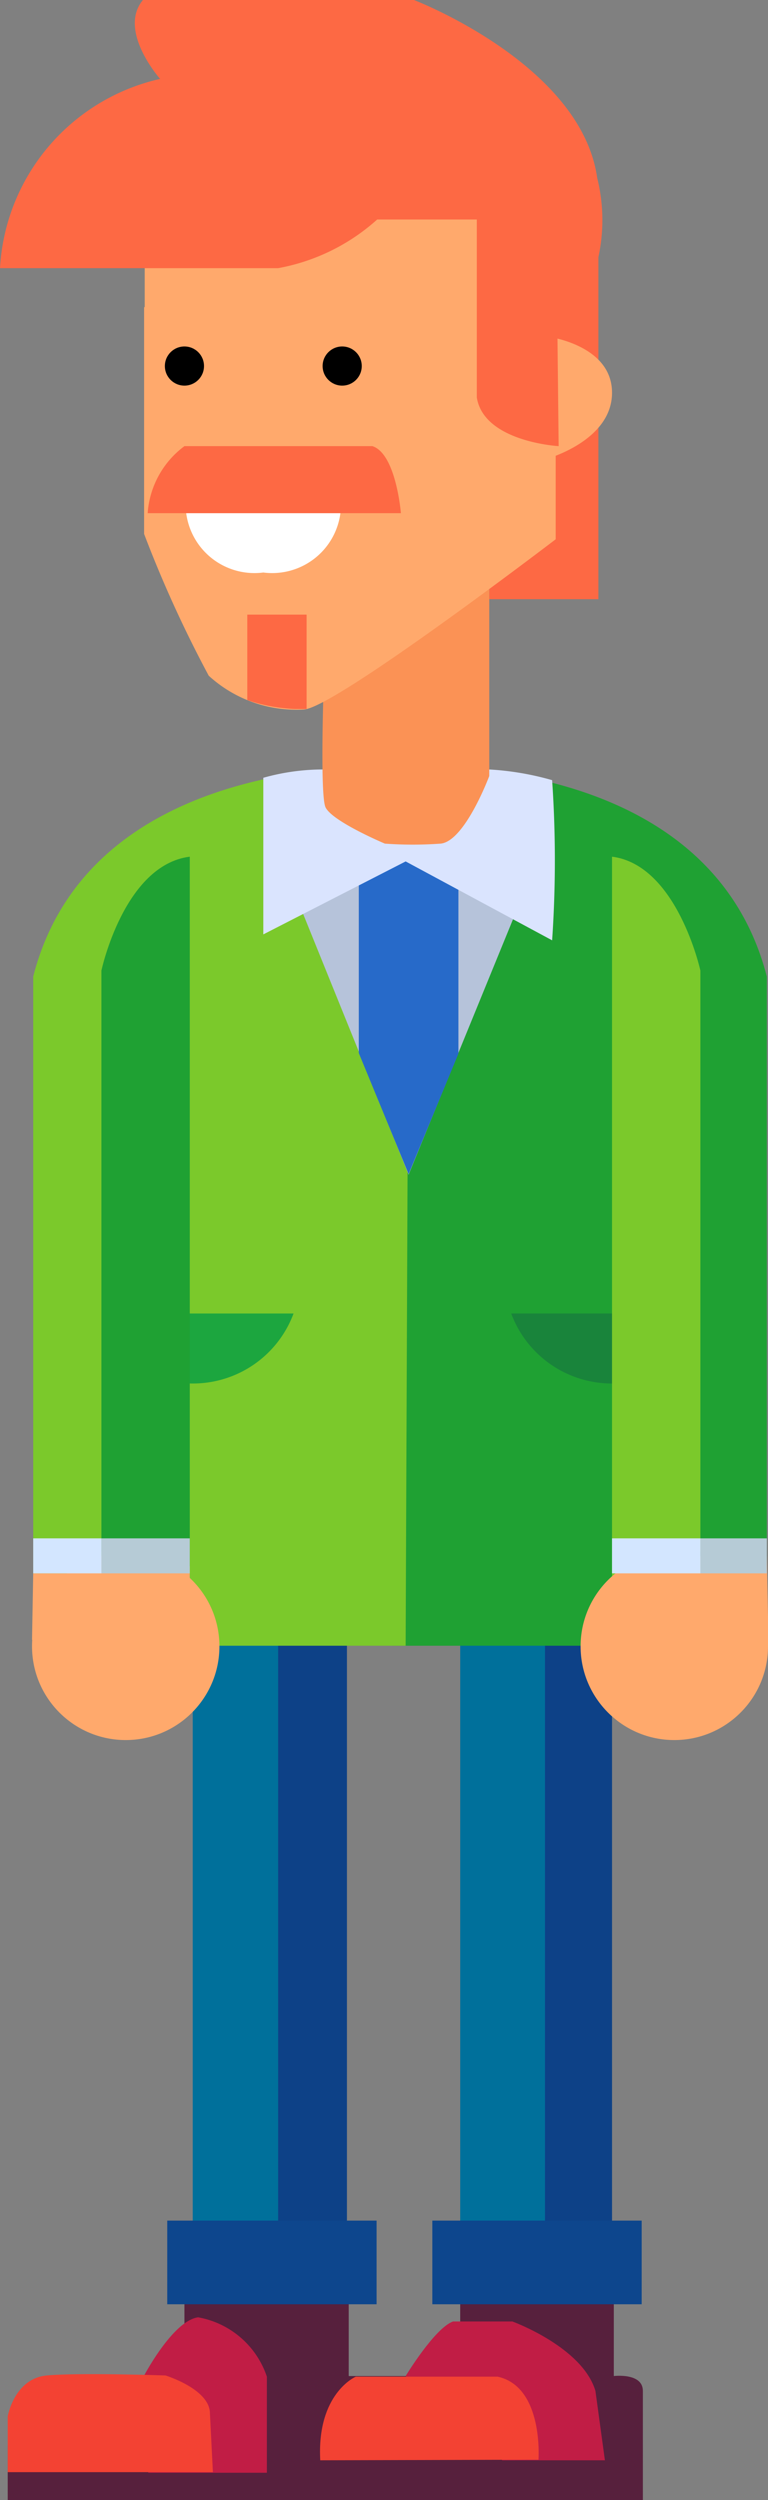 <svg id="_3" data-name=" 3" xmlns="http://www.w3.org/2000/svg" viewBox="0 0 12.95 42.14"><rect x="0" y="0" width="12.95" height="42.14" fill="#808080" stroke="none"/><defs><style>.cls-1{fill:#57203d;}.cls-2{fill:#c11d45;}.cls-3{fill:#f34233;}.cls-4{fill:#00709b;}.cls-5{fill:#0d4187;}.cls-6{fill:#0d468d;}.cls-7{fill:#fd6944;}.cls-8{fill:#1fa133;}.cls-9{fill:#7bc92b;}.cls-10{fill:#19843b;}.cls-11{fill:#1ca63f;}.cls-12{fill:#b6c3da;}.cls-13{fill:#276ac9;}.cls-14{fill:#dae4fe;}.cls-15{fill:#fb9255;}.cls-16{fill:#ffa96c;}.cls-17{fill:#fff;}.cls-18{fill:#d3e6ff;}.cls-19{fill:#b6cbd6;}</style></defs><title>customer2</title><polygon class="cls-1" points="10.35 40.05 10.35 38.29 7.76 38.29 7.76 39.44 9.88 40.52 10.35 40.52 10.35 40.05"/><polygon class="cls-1" points="5.88 40.39 5.88 38.63 3.11 38.63 3.11 39.78 5.38 40.85 5.88 40.85 5.88 40.39"/><path class="cls-1" d="M11,40.78v1.84H.29V41.7l4.05-1.17h6.17S11,40.47,11,40.78Z" transform="translate(-0.16 -0.48)"/><path class="cls-2" d="M10.36,41.95H8.63L7,40.53s.49-.81.8-.92h1s1.18.43,1.4,1.17Z" transform="translate(-0.16 -0.48)"/><path class="cls-3" d="M9.24,41.94s.09-1.23-.69-1.4H6.16s-.66.28-.6,1.41Z" transform="translate(-0.16 -0.48)"/><path class="cls-2" d="M2.58,40.54s.49-.94.92-1a1.5,1.5,0,0,1,1.16,1c0,.35,0,1.62,0,1.62h-2Z" transform="translate(-0.16 -0.48)"/><path class="cls-3" d="M3.75,42.15H.29v-.94s.11-.64.66-.69,2,0,2,0,.75.23.75.64Z" transform="translate(-0.16 -0.48)"/><polyline class="cls-4" points="7.76 37.43 7.76 27.08 9.53 27.08 9.79 36.39 9.5 37.89 7.96 37.89 7.76 37.43"/><polyline class="cls-4" points="3.25 37.83 3.25 27.48 5.01 27.48 5.27 36.78 4.98 38.29 3.44 38.29 3.25 37.83"/><polygon class="cls-5" points="5.85 38.14 4.69 37.71 4.69 26.6 5.85 27.65 5.85 38.14"/><polygon class="cls-5" points="10.32 37.89 9.19 37.49 9.19 27.08 10.32 28.06 10.32 37.89"/><rect class="cls-6" x="7.29" y="37.43" width="3.53" height="1.41"/><rect class="cls-6" x="2.82" y="37.43" width="3.53" height="1.41"/><polygon class="cls-7" points="10.09 3.1 7.88 2.83 8.25 7.96 8.25 10.1 10.09 10.1 10.09 3.1"/><path class="cls-8" d="M6.74,13.41s5.33-.43,6.35,3.53V28.43s-.49,1.44-1.6,1.29c-1.26,0-1.35-.8-1.47-1.5H6.77Z" transform="translate(-0.16 -0.48)"/><path class="cls-9" d="M7.06,13.41S1.73,13,.72,16.94V28.43s.49,1.44,1.6,1.29c1.26,0,1.35-.8,1.47-1.5H7Z" transform="translate(-0.16 -0.48)"/><path class="cls-10" d="M11.1,22.62H8.78a1.81,1.81,0,0,0,1.7,1.18C11.77,23.8,11.1,22.62,11.1,22.62Z" transform="translate(-0.16 -0.48)"/><path class="cls-11" d="M2.79,22.62H5.11a1.81,1.81,0,0,1-1.7,1.18C2.11,23.8,2.79,22.62,2.79,22.62Z" transform="translate(-0.16 -0.48)"/><polygon class="cls-12" points="8.82 15.08 6.89 19.8 4.98 15.08 6.95 14.44 8.82 15.08"/><polygon class="cls-13" points="7.73 14.67 6.81 14.34 6.05 14.88 6.05 17.75 6.89 19.79 7.73 17.76 7.73 14.67"/><path class="cls-14" d="M8.41,13.45a4.84,4.84,0,0,1,1.06.18,19.82,19.82,0,0,1,0,2.7L7,15,4.6,16.23V13.59a3.73,3.73,0,0,1,1.06-.14C6,13.51,7,12.63,7,12.63Z" transform="translate(-0.16 -0.48)"/><path class="cls-15" d="M8.41,10.41v3.15S8,14.66,7.59,14.7a6.61,6.61,0,0,1-.94,0s-.88-.37-1-.61,0-3,0-3Z" transform="translate(-0.16 -0.48)"/><path class="cls-16" d="M9.53,3.9V9.57s-3.73,2.85-4.25,2.87a2.19,2.19,0,0,1-1.6-.57A20.42,20.42,0,0,1,2.59,9.48V5.66L6.06,3.71l2.87-.13Z" transform="translate(-0.16 -0.48)"/><path class="cls-16" d="M9.37,6.15s1.11.13,1.11.95S9.36,8.22,9.36,8.22Z" transform="translate(-0.16 -0.48)"/><circle cx="5.77" cy="6.17" r="0.33"/><circle cx="3.11" cy="6.17" r="0.33"/><path class="cls-17" d="M5.9,9.13H3.3a1.16,1.16,0,0,0,1.3,1A1.16,1.16,0,0,0,5.9,9.13Z" transform="translate(-0.16 -0.48)"/><polygon class="cls-16" points="2.44 5.18 2.44 3.58 5.9 3.23 6.88 4.69 2.44 5.18"/><path class="cls-7" d="M9.58,8S8.32,7.93,8.2,7.18v-3H6.52A3.41,3.41,0,0,1,4.85,5C4.15,5,.16,5,.16,5a3.47,3.47,0,0,1,2.7-3.19S2.14,1,2.57.48H7.14s2.82,1.08,3.09,3a2.94,2.94,0,0,1-.67,2.68Z" transform="translate(-0.16 -0.48)"/><path class="cls-7" d="M3.27,8a1.54,1.54,0,0,0-.62,1.13H6.92s-.08-1-.48-1.13Z" transform="translate(-0.16 -0.48)"/><path class="cls-7" d="M4.33,12.28h0V10.84h1v1.59h-.2A2.79,2.79,0,0,1,4.33,12.28Z" transform="translate(-0.16 -0.48)"/><path class="cls-8" d="M3.36,14.92V27.63l-1.49-1V16.84S2.25,15.06,3.36,14.92Z" transform="translate(-0.16 -0.48)"/><path class="cls-9" d="M10.48,14.92V27.63l1.49-1V16.84S11.58,15.06,10.48,14.92Z" transform="translate(-0.16 -0.48)"/><circle class="cls-16" cx="2.12" cy="27.75" r="1.58"/><circle class="cls-16" cx="11.37" cy="27.75" r="1.58"/><polyline class="cls-16" points="12.93 26.23 12.96 27.75 11.97 26.99 12.16 26.14"/><polygon class="cls-16" points="1.71 26.9 1.39 26.52 0.56 26.52 0.54 27.64 1.55 27.64 1.71 26.9"/><polyline class="cls-16" points="3.2 26.4 3.2 26.84 2.77 26.36"/><rect class="cls-18" x="10.32" y="25.93" width="1.49" height="0.59"/><rect class="cls-19" x="11.81" y="25.93" width="1.12" height="0.59"/><rect class="cls-19" x="1.71" y="25.93" width="1.49" height="0.59"/><rect class="cls-18" x="0.56" y="25.93" width="1.15" height="0.59"/></svg>